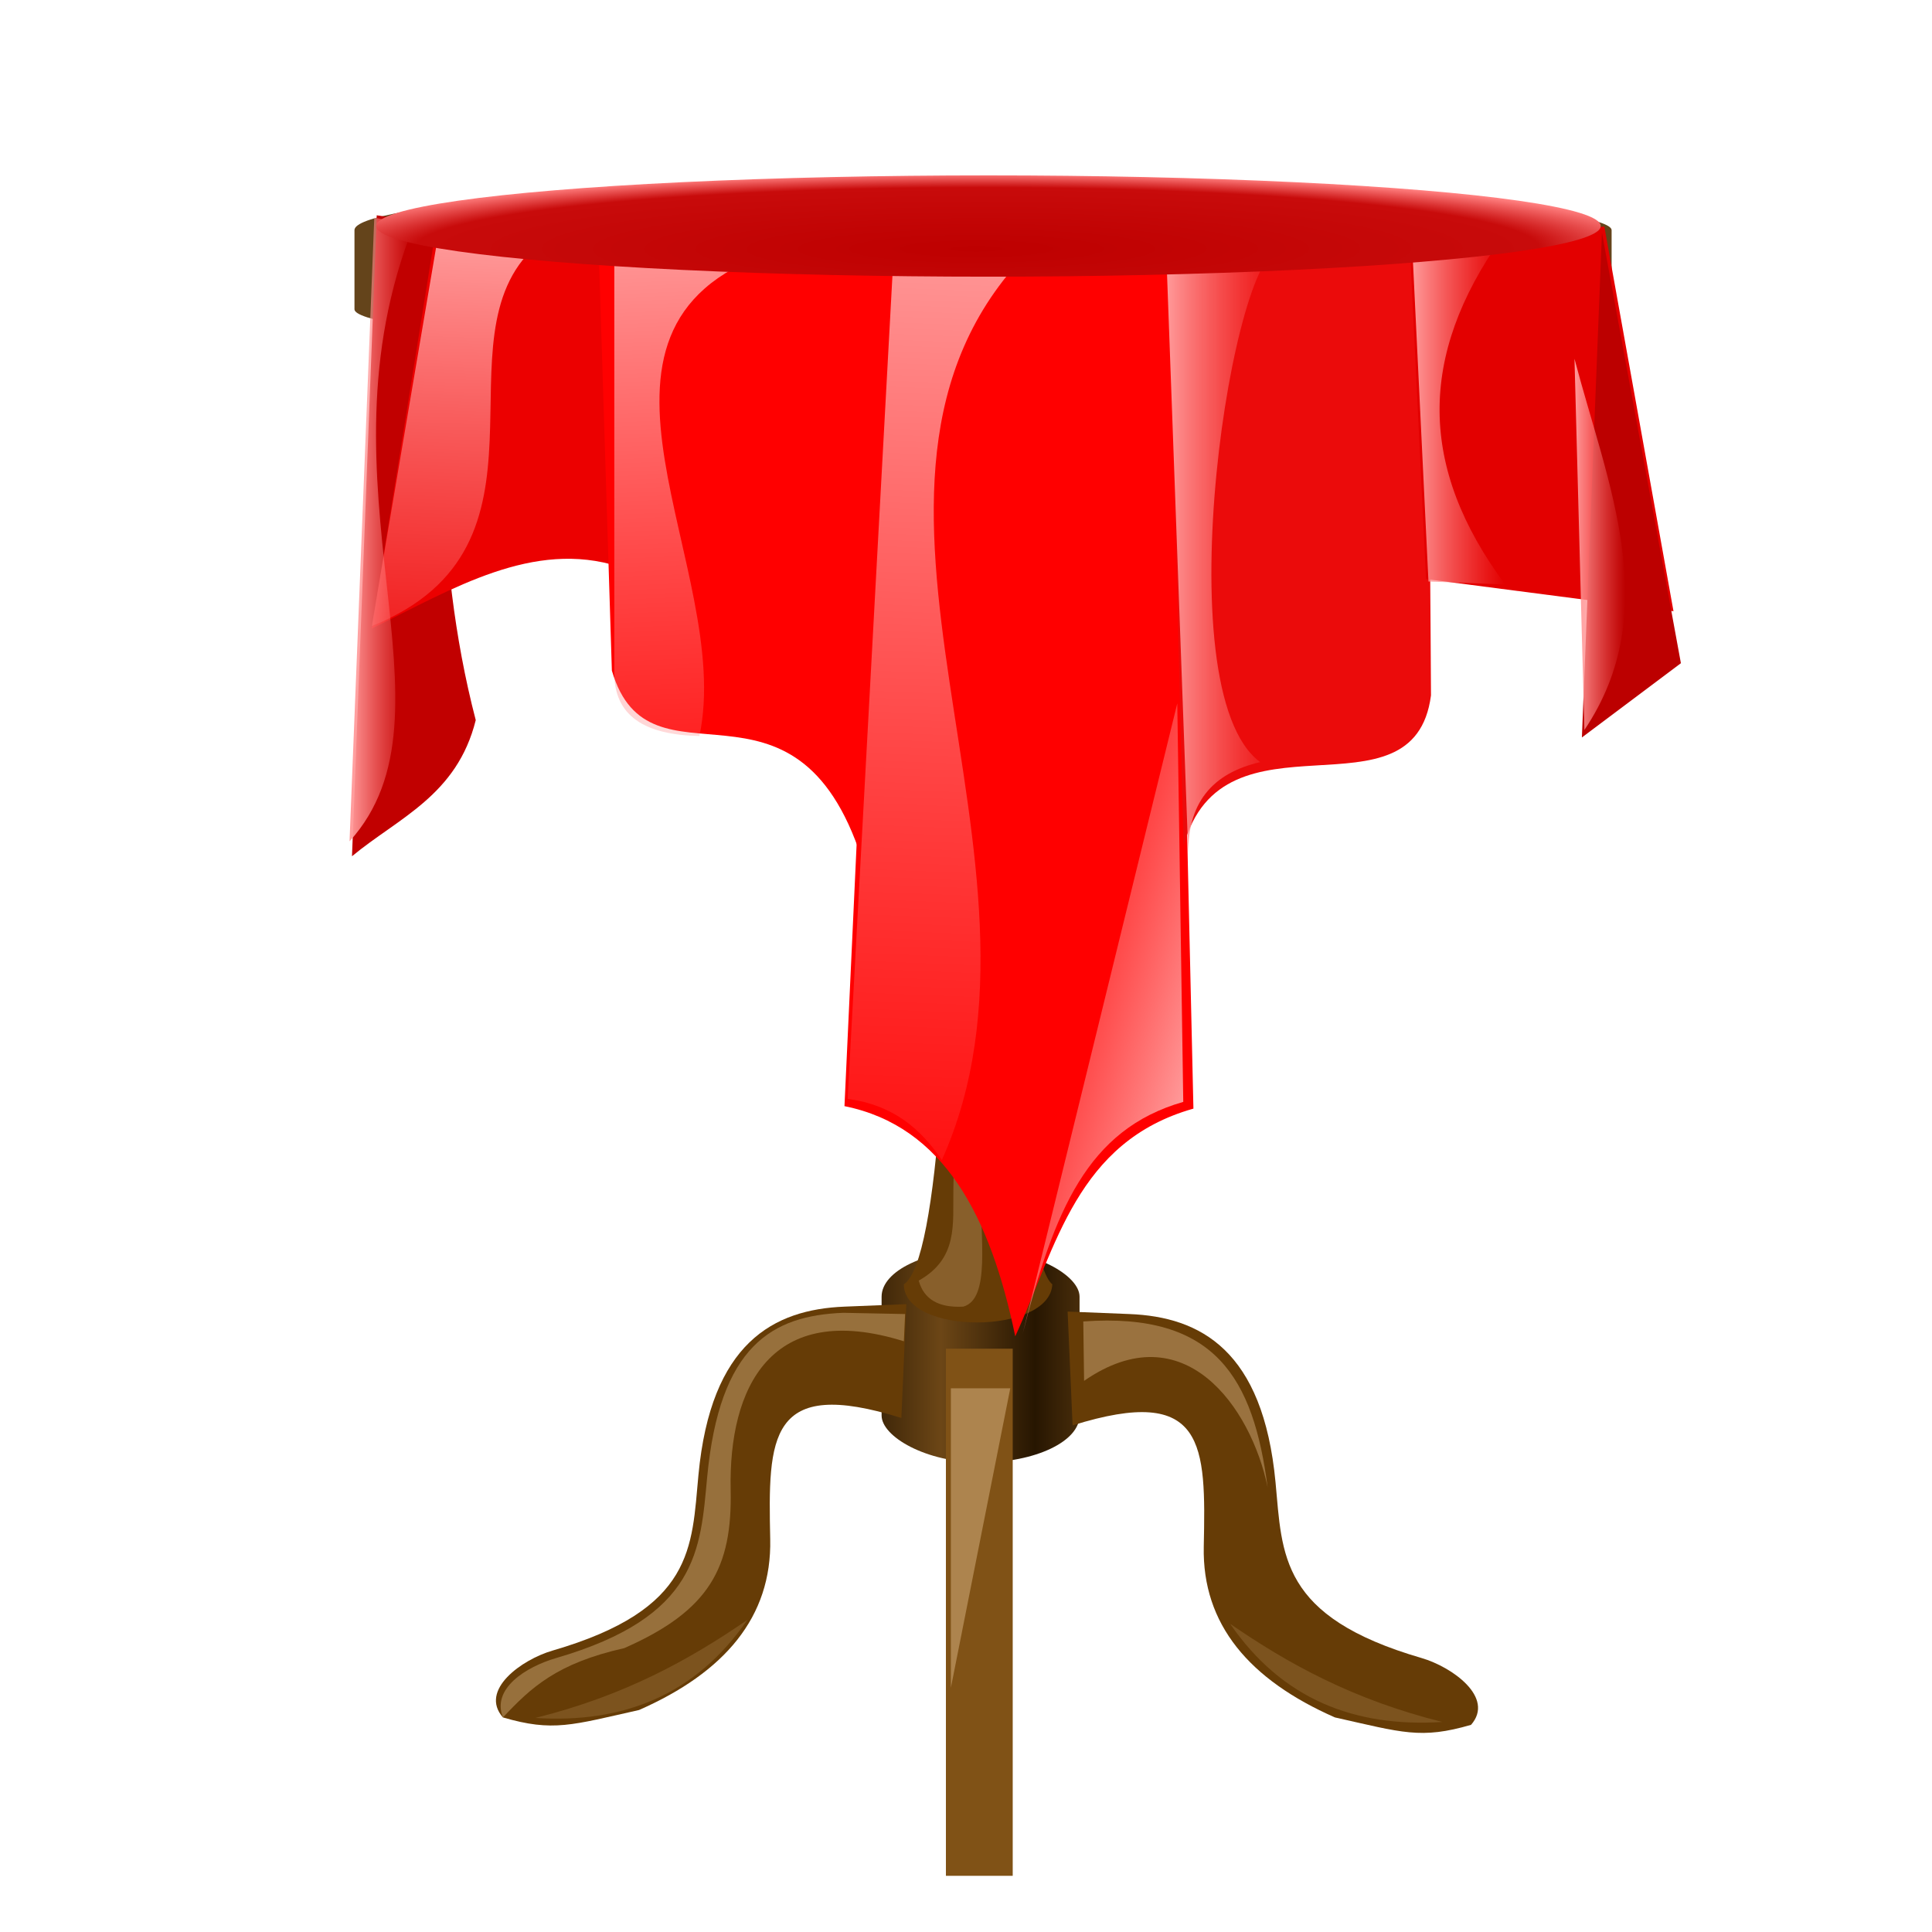 <?xml version="1.0" encoding="UTF-8" standalone="no"?>
<!-- Created with Inkscape (http://www.inkscape.org/) -->

<svg
   xmlns:dc="http://purl.org/dc/elements/1.1/"
   xmlns:cc="http://creativecommons.org/ns#"
   xmlns:rdf="http://www.w3.org/1999/02/22-rdf-syntax-ns#"
   xmlns:svg="http://www.w3.org/2000/svg"
   xmlns="http://www.w3.org/2000/svg"
   xmlns:xlink="http://www.w3.org/1999/xlink"
   xmlns:sodipodi="http://sodipodi.sourceforge.net/DTD/sodipodi-0.dtd"
   xmlns:inkscape="http://www.inkscape.org/namespaces/inkscape"
   width="255"
   height="255"
   viewBox="0 0 67.469 67.469"
   version="1.1"
   id="svg8"
   inkscape:version="0.92.5 (2060ec1f9f, 2020-04-08)"
   sodipodi:docname="quick-lounge-applet.svg">
  <defs
     id="defs2">
    <linearGradient
       inkscape:collect="always"
       id="linearGradient868">
      <stop
         style="stop-color:#ff9a9a;stop-opacity:1"
         offset="0"
         id="stop864" />
      <stop
         style="stop-color:#ff6f6f;stop-opacity:0;"
         offset="1"
         id="stop866" />
    </linearGradient>
    <linearGradient
       id="linearGradient927"
       inkscape:collect="always">
      <stop
         id="stop923"
         offset="0"
         style="stop-color:#be0000;stop-opacity:1" />
      <stop
         style="stop-color:#c80b0b;stop-opacity:1"
         offset="0.813"
         id="stop931" />
      <stop
         id="stop925"
         offset="1"
         style="stop-color:#ff7f7f;stop-opacity:1" />
    </linearGradient>
    <linearGradient
       id="linearGradient826"
       inkscape:collect="always">
      <stop
         id="stop822"
         offset="0"
         style="stop-color:#6c4616;stop-opacity:1;" />
      <stop
         id="stop824"
         offset="1"
         style="stop-color:#271601;stop-opacity:1" />
    </linearGradient>
    <linearGradient
       gradientTransform="translate(0,205.848)"
       spreadMethod="reflect"
       gradientUnits="userSpaceOnUse"
       y2="34.925"
       x2="33.419"
       y1="34.925"
       x1="31.299"
       id="linearGradient830"
       xlink:href="#linearGradient826"
       inkscape:collect="always" />
    <linearGradient
       gradientTransform="translate(0,205.848)"
       gradientUnits="userSpaceOnUse"
       y2="34.256"
       x2="30.715"
       y1="9.562"
       x1="31.689"
       id="linearGradient871"
       xlink:href="#linearGradient868"
       inkscape:collect="always" />
    <linearGradient
       gradientTransform="translate(0,205.848)"
       gradientUnits="userSpaceOnUse"
       y2="25.473"
       x2="25.885"
       y1="9.574"
       x1="25.245"
       id="linearGradient879"
       xlink:href="#linearGradient868"
       inkscape:collect="always" />
    <linearGradient
       gradientTransform="translate(0,205.848)"
       gradientUnits="userSpaceOnUse"
       y2="21.896"
       x2="20.64"
       y1="9.761"
       x1="21.088"
       id="linearGradient887"
       xlink:href="#linearGradient868"
       inkscape:collect="always" />
    <linearGradient
       gradientTransform="translate(0,205.848)"
       gradientUnits="userSpaceOnUse"
       y2="25.541"
       x2="32.279"
       y1="27.063"
       x1="37.411"
       id="linearGradient895"
       xlink:href="#linearGradient868"
       inkscape:collect="always" />
    <linearGradient
       gradientTransform="translate(0,205.848)"
       gradientUnits="userSpaceOnUse"
       y2="16.845"
       x2="38.998"
       y1="16.845"
       x1="36.376"
       id="linearGradient903"
       xlink:href="#linearGradient868"
       inkscape:collect="always" />
    <linearGradient
       gradientTransform="translate(0,205.848)"
       gradientUnits="userSpaceOnUse"
       y2="13.627"
       x2="44.021"
       y1="13.627"
       x1="41.926"
       id="linearGradient911"
       xlink:href="#linearGradient868"
       inkscape:collect="always" />
    <linearGradient
       gradientTransform="translate(0,205.848)"
       gradientUnits="userSpaceOnUse"
       y2="16.626"
       x2="46.724"
       y1="16.626"
       x1="45.581"
       id="linearGradient919"
       xlink:href="#linearGradient868"
       inkscape:collect="always" />
    <radialGradient
       gradientUnits="userSpaceOnUse"
       gradientTransform="matrix(1.13,-9.3239624e-4,1.0116974e-4,0.123,-4.199,214.02)"
       r="13.805"
       fy="14.786"
       fx="32.122"
       cy="14.786"
       cx="32.122"
       id="radialGradient929"
       xlink:href="#linearGradient927"
       inkscape:collect="always" />
    <linearGradient
       gradientTransform="translate(0,205.848)"
       gradientUnits="userSpaceOnUse"
       y2="16.291"
       x2="19.415"
       y1="16.291"
       x1="17.965"
       id="linearGradient939"
       xlink:href="#linearGradient868"
       inkscape:collect="always" />
  </defs>
  <sodipodi:namedview
     id="base"
     pagecolor="#ff0000"
     bordercolor="#666666"
     borderopacity="1.0"
     inkscape:pageopacity="0"
     inkscape:pageshadow="2"
     inkscape:zoom="3.454902"
     inkscape:cx="127.5"
     inkscape:cy="127.5"
     inkscape:document-units="mm"
     inkscape:current-layer="layer1"
     showgrid="false"
     inkscape:snap-to-guides="false"
     inkscape:snap-grids="false"
     inkscape:snap-others="false"
     inkscape:object-nodes="false"
     inkscape:snap-nodes="false"
     inkscape:snap-global="false"
     inkscape:window-width="1920"
     inkscape:window-height="1056"
     inkscape:window-x="0"
     inkscape:window-y="0"
     inkscape:window-maximized="1"
     units="px" />
  <g
     inkscape:label="Layer 1"
     inkscape:groupmode="layer"
     id="layer1"
     transform="translate(0,-229.531)">
    <g
       transform="matrix(1.549,0,0,1.549,-15.621,-96.069)"
       id="g970">
      <rect
         style="opacity:1;fill:url(#linearGradient830);fill-opacity:1;stroke:none;stroke-width:1.5;stroke-linecap:round;stroke-linejoin:round;stroke-miterlimit:4;stroke-dasharray:none;stroke-dashoffset:0;stroke-opacity:0.502"
         id="rect820"
         width="4.463"
         height="4.798"
         x="29.96"
         y="238.374"
         ry="1.06"
         rx="2.232" />
      <path
         style="opacity:1;fill:#663c06;fill-opacity:1;stroke:none;stroke-width:1.5;stroke-linecap:round;stroke-linejoin:round;stroke-miterlimit:4;stroke-dasharray:none;stroke-dashoffset:0;stroke-opacity:0.502"
         d="m 30.462,214.44 h 3.347 c -1.283,1.376 -1.305,23.654 0,24.715 -0.056,1.142 -3.347,1.15 -3.347,0 1.598,-1.037 1.116,-23.451 0,-24.715 z"
         id="rect817"
         inkscape:connector-curvature="0"
         sodipodi:nodetypes="ccccc" />
      <path
         style="fill:#663c06;fill-opacity:1;stroke:none;stroke-width:1px;stroke-linecap:butt;stroke-linejoin:miter;stroke-opacity:1"
         d="m 30.518,239.602 -0.112,2.566 c -3.005,-0.94 -3.005,0.435 -2.957,2.734 0.037,1.755 -1.03,3.002 -2.957,3.85 -1.518,0.34 -1.936,0.498 -3.069,0.167 -0.541,-0.618 0.429,-1.306 1.116,-1.506 3.203,-0.932 3.138,-2.326 3.292,-3.961 0.28,-2.977 1.692,-3.73 3.292,-3.794 z"
         id="path832"
         inkscape:connector-curvature="0"
         sodipodi:nodetypes="ccsccsssc" />
      <path
         sodipodi:nodetypes="ccccccccc"
         inkscape:connector-curvature="0"
         id="path834"
         d="m 30.49,239.825 -0.028,0.614 c -3.005,-0.94 -3.953,1.048 -3.905,3.347 0.037,1.755 -0.472,2.723 -2.399,3.571 -1.518,0.34 -2.103,0.889 -2.734,1.562 -0.262,-0.646 0.512,-1.139 1.2,-1.339 3.203,-0.932 3.249,-2.438 3.403,-4.073 0.28,-2.977 1.469,-3.646 3.069,-3.71 z"
         style="fill:#e9c595;fill-opacity:0.38;stroke:none;stroke-width:1px;stroke-linecap:butt;stroke-linejoin:miter;stroke-opacity:1" />
      <path
         sodipodi:nodetypes="ccsccsssc"
         inkscape:connector-curvature="0"
         id="path855"
         d="m 34.154,239.769 0.112,2.566 c 3.005,-0.94 3.005,0.435 2.957,2.734 -0.037,1.755 1.03,3.002 2.957,3.85 1.518,0.34 1.936,0.498 3.069,0.167 0.541,-0.618 -0.429,-1.306 -1.116,-1.506 -3.203,-0.932 -3.138,-2.326 -3.292,-3.961 -0.28,-2.977 -1.692,-3.73 -3.292,-3.794 z"
         style="fill:#663c06;fill-opacity:1;stroke:none;stroke-width:1px;stroke-linecap:butt;stroke-linejoin:miter;stroke-opacity:1" />
      <path
         style="fill:#e8c495;fill-opacity:0.4;stroke:none;stroke-width:1px;stroke-linecap:butt;stroke-linejoin:miter;stroke-opacity:1"
         d="m 34.525,241.331 c 2.256,-1.56 3.765,0.6 4.138,2.399 -0.321,-2.45 -1.171,-3.952 -4.156,-3.738 z"
         id="path857"
         inkscape:connector-curvature="0"
         sodipodi:nodetypes="cccc" />
      <path
         style="opacity:1;fill:#805216;fill-opacity:1;stroke:none;stroke-width:1.568;stroke-linecap:round;stroke-linejoin:round;stroke-miterlimit:4;stroke-dasharray:none;stroke-dashoffset:0;stroke-opacity:0.502"
         d="m 31.41,240.606 h 1.506 v 11.884 h -1.506 z"
         id="rect859"
         inkscape:connector-curvature="0" />
      <path
         style="fill:#e6c396;fill-opacity:0.441;stroke:none;stroke-width:1px;stroke-linecap:butt;stroke-linejoin:miter;stroke-opacity:1"
         d="m 31.522,241.499 h 1.339 l -1.339,6.751 z"
         id="path862"
         inkscape:connector-curvature="0" />
      <path
         style="fill:#e6c396;fill-opacity:0.265;stroke:none;stroke-width:1px;stroke-linecap:butt;stroke-linejoin:miter;stroke-opacity:1"
         d="m 30.797,239.072 c 0.114,0.416 0.444,0.616 1.004,0.586 0.622,-0.173 0.38,-1.558 0.391,-2.706 -0.087,-5.982 -0.038,-11.874 -0.056,-17.993 l -0.279,-4.463 -0.948,-0.112 0.725,4.575 c 0.39,6.493 0.022,12.119 -0.056,18.076 -0.015,0.75 0.114,1.535 -0.781,2.036 z"
         id="path864"
         inkscape:connector-curvature="0"
         sodipodi:nodetypes="ccccccccc" />
      <path
         style="fill:#e8c495;fill-opacity:0.171;stroke:none;stroke-width:1px;stroke-linecap:butt;stroke-linejoin:miter;stroke-opacity:1"
         d="m 22.152,248.931 c 1.97,0.127 3.61,-0.507 4.783,-2.212 -1.306,0.898 -2.765,1.71 -4.783,2.212 z"
         id="path866"
         inkscape:connector-curvature="0"
         sodipodi:nodetypes="ccc" />
      <path
         sodipodi:nodetypes="ccc"
         inkscape:connector-curvature="0"
         id="path868"
         d="m 42.601,249.021 c -1.97,0.127 -3.61,-0.507 -4.783,-2.212 1.306,0.898 2.765,1.71 4.783,2.212 z"
         style="fill:#e8c495;fill-opacity:0.171;stroke:none;stroke-width:1px;stroke-linecap:butt;stroke-linejoin:miter;stroke-opacity:1" />
      <rect
         style="opacity:1;fill:#64441b;fill-opacity:1;stroke:none;stroke-width:1.5;stroke-linecap:round;stroke-linejoin:round;stroke-miterlimit:4;stroke-dasharray:none;stroke-dashoffset:0;stroke-opacity:0.502"
         id="rect870"
         width="28.342"
         height="3.905"
         x="18.076"
         y="214.328"
         ry="1.06"
         rx="14.171" />
      <path
         style="fill:#c10000;fill-opacity:1;stroke:none;stroke-width:1px;stroke-linecap:butt;stroke-linejoin:miter;stroke-opacity:1"
         d="m 18.578,215.054 1.451,0.223 c 0.034,3.694 -0.209,7.358 0.781,11.158 -0.423,1.699 -1.743,2.201 -2.79,3.069 z"
         id="path831"
         inkscape:connector-curvature="0"
         sodipodi:nodetypes="ccccc" />
      <path
         style="fill:#ec0000;fill-opacity:1;stroke:none;stroke-width:1px;stroke-linecap:butt;stroke-linejoin:miter;stroke-opacity:1"
         d="m 19.917,215.333 -1.451,9.038 c 1.829,-0.899 3.642,-2.013 5.579,-1.395 l -0.391,-7.141 z"
         id="path833"
         inkscape:connector-curvature="0"
         sodipodi:nodetypes="ccccc" />
      <path
         style="fill:none;stroke:none;stroke-width:1px;stroke-linecap:butt;stroke-linejoin:miter;stroke-opacity:1"
         d="m 20.029,215.556 c 0,0 2.064,-0.112 2.064,0.112 0,0.223 -1.73,7.811 -1.73,7.811 z"
         id="path835"
         inkscape:connector-curvature="0" />
      <path
         style="fill:#ff0000;fill-opacity:1;stroke:none;stroke-width:1px;stroke-linecap:butt;stroke-linejoin:miter;stroke-opacity:1"
         d="m 23.583,215.85 0.296,9.469 c 0.849,2.901 4.128,-0.394 5.635,4.24 l 0.725,-13.836 z"
         id="path837"
         inkscape:connector-curvature="0"
         sodipodi:nodetypes="ccccc" />
      <path
         style="fill:url(#linearGradient879);fill-opacity:1;stroke:none;stroke-width:1px;stroke-linecap:butt;stroke-linejoin:miter;stroke-opacity:1"
         d="m 27.449,215.89 c -5.01,1.734 -0.796,7.128 -1.596,10.903 -1.213,-0.023 -1.945,-0.438 -1.919,-1.474 v -9.373 z"
         id="path839"
         inkscape:connector-curvature="0"
         sodipodi:nodetypes="ccccc" />
      <path
         style="fill:#ff0000;fill-opacity:1;stroke:none;stroke-width:1px;stroke-linecap:butt;stroke-linejoin:miter;stroke-opacity:1"
         d="m 30.016,215.89 6.528,-0.223 0.446,19.527 c -2.631,0.742 -3.09,3.113 -4.017,5.133 -0.558,-2.697 -1.608,-4.737 -3.85,-5.189 z"
         id="path841"
         inkscape:connector-curvature="0"
         sodipodi:nodetypes="cccccc" />
      <path
         style="fill:url(#linearGradient871);fill-opacity:1;stroke:none;stroke-width:1px;stroke-linecap:butt;stroke-linejoin:miter;stroke-opacity:1"
         d="m 30.239,215.779 3.013,0.112 c -5.137,5.287 1.089,13.736 -1.934,20.462 -0.47,-0.697 -1.092,-1.242 -2.124,-1.378 z"
         id="path843"
         inkscape:connector-curvature="0"
         sodipodi:nodetypes="ccccc" />
      <path
         style="fill:url(#linearGradient895);fill-opacity:1;stroke:none;stroke-width:1px;stroke-linecap:butt;stroke-linejoin:miter;stroke-opacity:1"
         d="m 36.626,226.058 -3.486,14.213 c 0.709,-2.761 1.449,-4.607 3.621,-5.229 z"
         id="path845"
         inkscape:connector-curvature="0"
         sodipodi:nodetypes="cccc" />
      <path
         style="fill:#eb0b0b;fill-opacity:1;stroke:none;stroke-width:1px;stroke-linecap:butt;stroke-linejoin:miter;stroke-opacity:1"
         d="m 36.432,215.835 c 0,0 5.746,-0.279 5.802,-0.056 0.056,0.223 0.112,10.098 0.112,10.098 -0.387,2.947 -4.7,0.135 -5.579,3.403 z"
         id="path847"
         inkscape:connector-curvature="0"
         sodipodi:nodetypes="ccccc" />
      <path
         style="fill:url(#linearGradient903);fill-opacity:1;stroke:none;stroke-width:1px;stroke-linecap:butt;stroke-linejoin:miter;stroke-opacity:1"
         d="m 36.376,215.865 c 0,0 1.523,-0.054 2.622,-0.03 -1.08,-0.346 -2.718,9.922 -0.502,11.547 -1.072,0.247 -1.673,0.917 -1.618,2.178 z"
         id="path849"
         inkscape:connector-curvature="0"
         sodipodi:nodetypes="ccccc" />
      <path
         style="fill:#e30000;fill-opacity:1;stroke:none;stroke-width:1px;stroke-linecap:butt;stroke-linejoin:miter;stroke-opacity:1"
         d="m 41.87,215.767 4.384,-0.46 1.559,8.673 -5.579,-0.725 z"
         id="path851"
         inkscape:connector-curvature="0"
         sodipodi:nodetypes="ccccc" />
      <path
         style="fill:url(#linearGradient911);fill-opacity:1;stroke:none;stroke-width:1px;stroke-linecap:butt;stroke-linejoin:miter;stroke-opacity:1"
         d="m 41.926,215.823 2.008,-0.252 c -1.868,2.645 -1.879,5.163 0.086,7.807 l -1.731,-0.068 z"
         id="path853"
         inkscape:connector-curvature="0"
         sodipodi:nodetypes="ccccc" />
      <path
         style="fill:#bc0000;fill-opacity:1;stroke:none;stroke-width:1px;stroke-linecap:butt;stroke-linejoin:miter;stroke-opacity:1"
         d="m 46.2,215.448 -0.452,11.378 2.232,-1.674 z"
         id="path856"
         inkscape:connector-curvature="0"
         sodipodi:nodetypes="cccc" />
      <path
         style="fill:url(#linearGradient919);fill-opacity:1;stroke:none;stroke-width:1px;stroke-linecap:butt;stroke-linejoin:miter;stroke-opacity:1"
         d="m 45.581,218.289 c 0.745,2.827 2.029,5.684 0.223,8.369 z"
         id="path858"
         inkscape:connector-curvature="0"
         sodipodi:nodetypes="ccc" />
      <path
         style="fill:url(#linearGradient887);fill-opacity:1;stroke:none;stroke-width:1px;stroke-linecap:butt;stroke-linejoin:miter;stroke-opacity:1"
         d="m 19.973,215.444 2.189,0.306 c -2.327,2.088 0.789,6.765 -3.696,8.565 z"
         id="path860"
         inkscape:connector-curvature="0"
         sodipodi:nodetypes="cccc" />
      <path
         style="fill:url(#linearGradient939);fill-opacity:1;stroke:none;stroke-width:1px;stroke-linecap:butt;stroke-linejoin:miter;stroke-opacity:1"
         d="m 18.523,215.109 0.893,0.167 c -2.347,5.874 1.183,10.987 -1.451,13.892 z"
         id="path863"
         inkscape:connector-curvature="0"
         sodipodi:nodetypes="cccc" />
      <ellipse
         style="opacity:1;fill:url(#radialGradient929);fill-opacity:1;stroke:none;stroke-width:1.507;stroke-linecap:round;stroke-linejoin:round;stroke-miterlimit:4;stroke-dasharray:none;stroke-dashoffset:0;stroke-opacity:0.482"
         id="path921"
         cx="32.368"
         cy="215.296"
         rx="13.805"
         ry="1.142" />
    </g>
  </g>
</svg>
